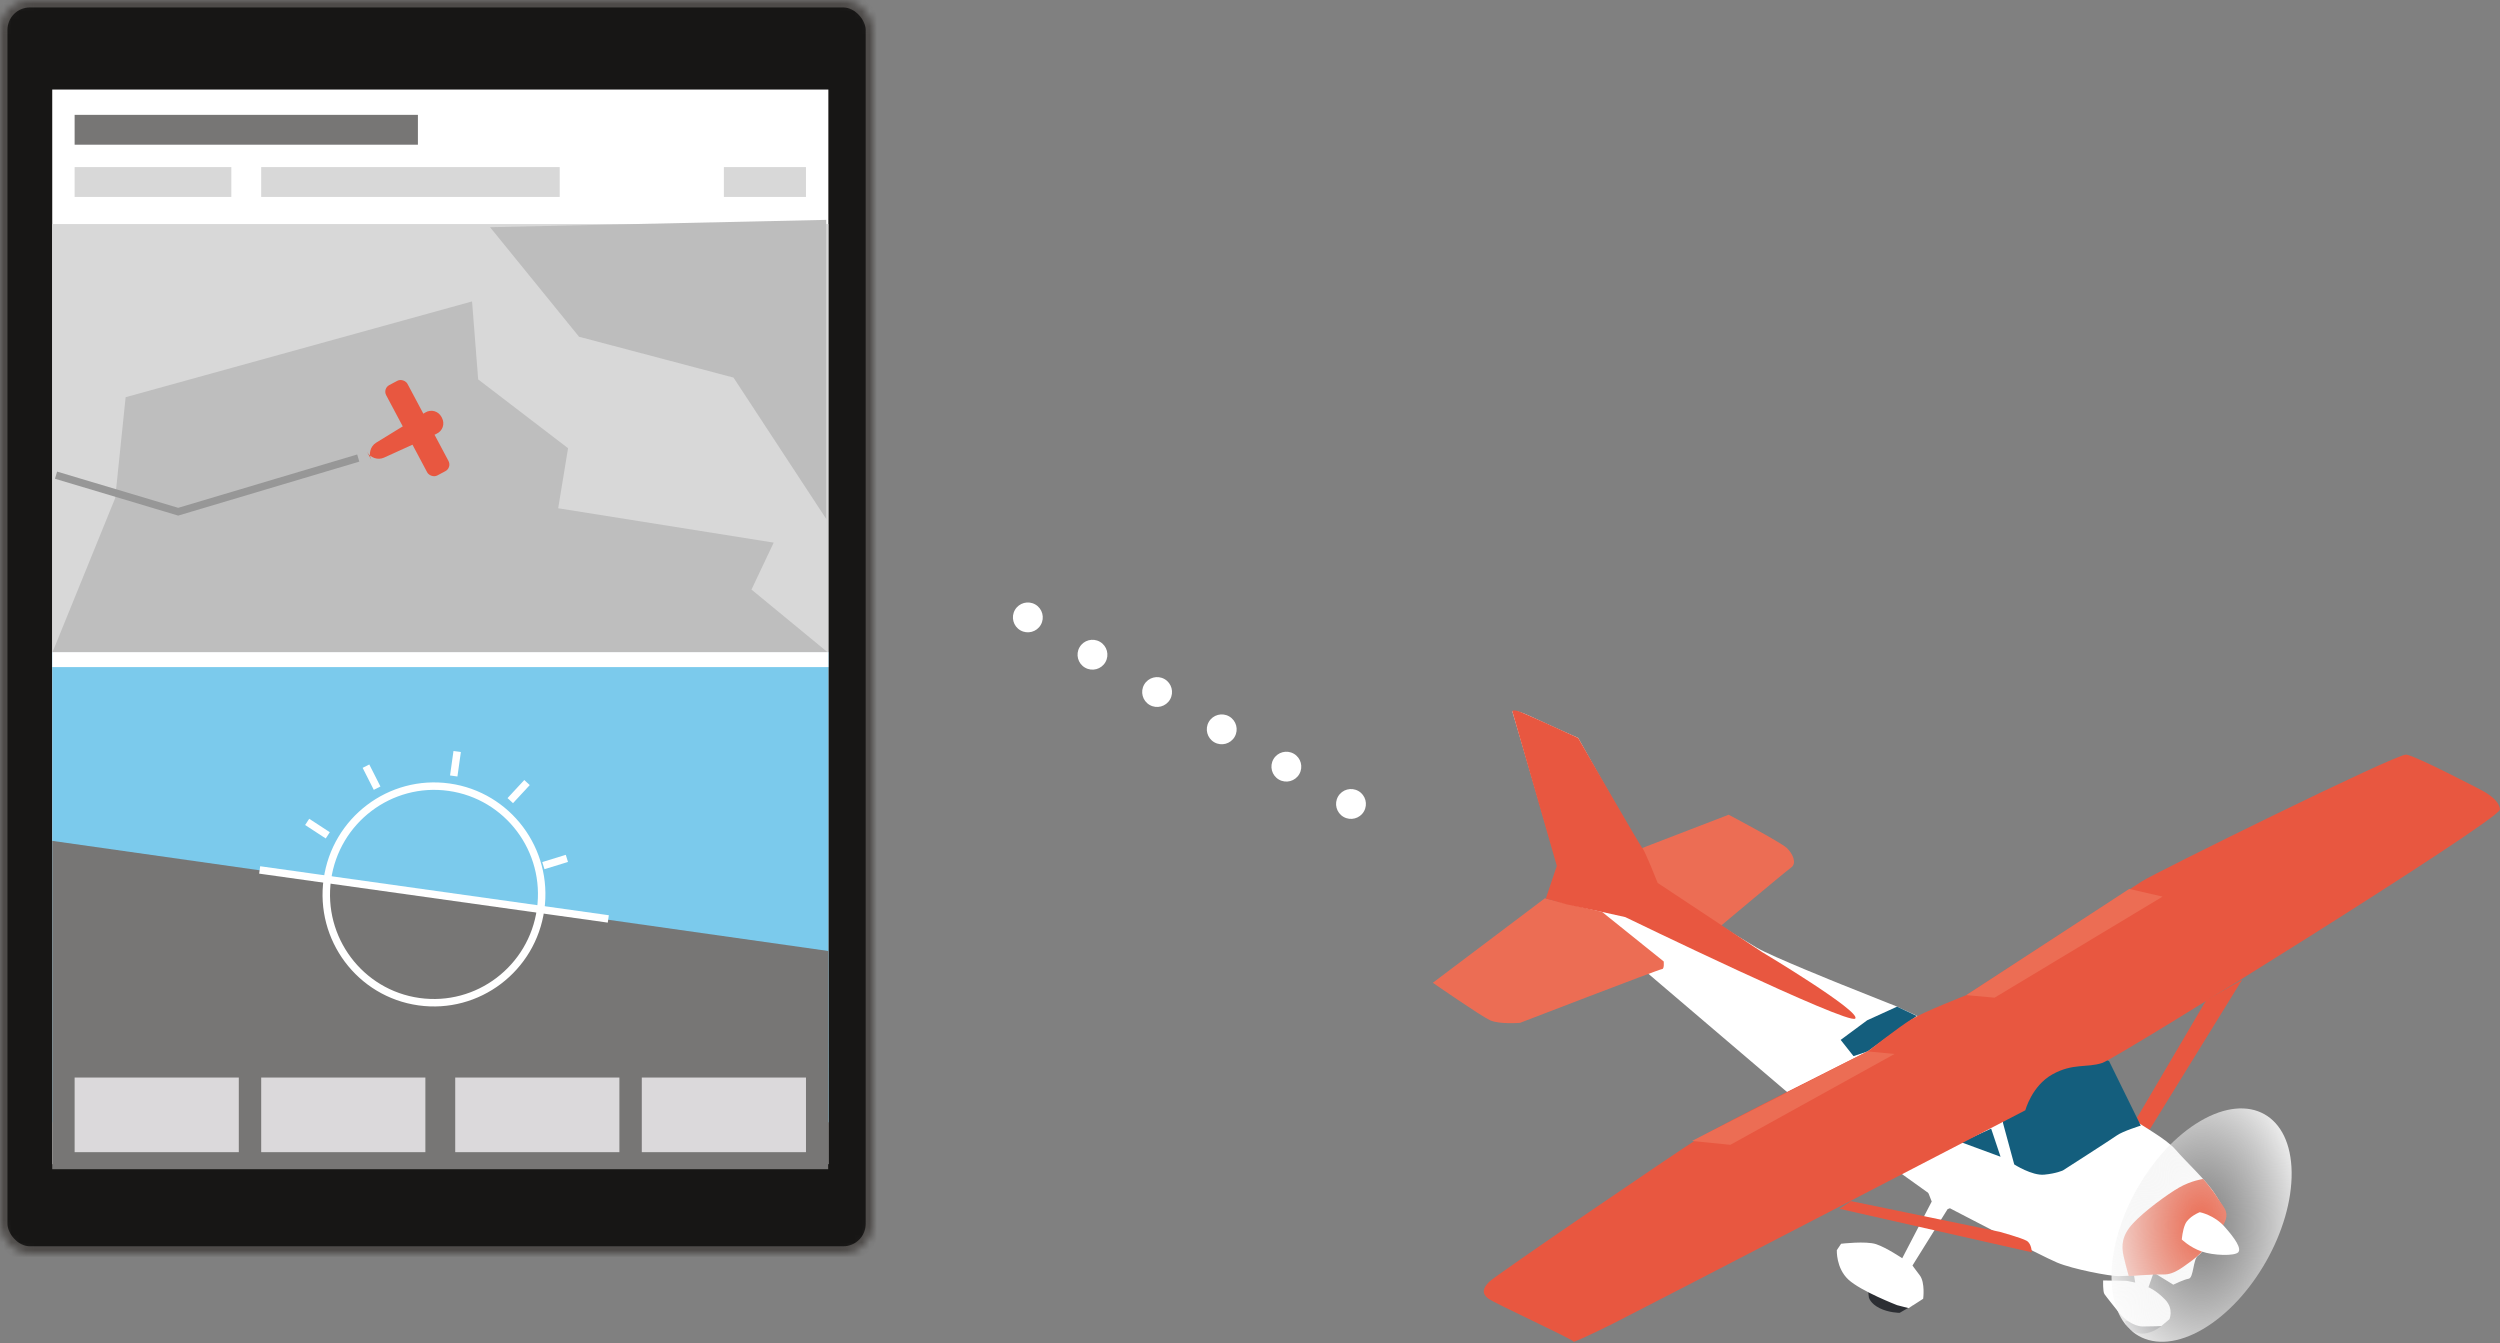 <svg xmlns="http://www.w3.org/2000/svg" width="335" height="180" viewBox="0 0 335 180" xmlns:xlink="http://www.w3.org/1999/xlink">
  <rect x="0" y="0" width="335" height="180" fill="#808080" stroke="none"/>
  <defs>
    <radialGradient id="b" r="65.048%" fx="50%" fy="50%">
      <stop stop-color="#E0E0E0" stop-opacity="0" offset="0%"/>
      <stop stop-color="#FFFFFF" offset="100%"/>
    </radialGradient>
    <rect id="a" width="117" height="168" rx="4"/>
    <mask id="c" width="117" height="168" x="0" y="0" fill="white">
      <use xlink:href="#a"/>
    </mask>
  </defs>
  <g fill="none" fill-rule="evenodd">
    <g transform="translate(192 95)">
      <path fill="#2C2E33" d="M58.43 78.863C58.43 78.863 58.602 79.663 59.862 80.292 61.122 80.921 62.555 80.921 62.555 80.921L64.331 79.892 61.294 77.035 58.316 77.892 58.43 78.863M92.743 82.064C92.743 82.064 92.973 83.378 94.577 83.664 96.181 83.949 97.613 82.692 97.613 82.692L96.295 81.264 92.743 82.064"/>
      <polyline fill="#E85740" points="96.066 56.347 108.44 36.289 103.628 39.032 94.348 54.804 94.863 55.833 96.066 56.347"/>
      <path fill="#FFFFFF" d="M28.413,35.088 L17.185,25.945 L16.383,25.259 L16.956,21.716 L10.655,0.343 C10.655,0.343 10.999,3.37507799e-14 13.175,1.029 C15.352,2.057 19.477,3.886 19.477,3.886 C19.477,3.886 25.892,15.43 26.924,17.03 C27.955,18.63 28.836,21.908 30.132,23.316 C31.427,24.724 41.474,30.86 43.422,32.002 C45.369,33.146 54.764,36.917 54.764,36.917 L62.211,39.889 C62.211,39.889 93.03,54.119 93.946,54.976 C94.863,55.833 98.186,57.49 99.561,59.09 C100.935,60.691 103.685,63.205 104.831,65.034 C105.976,66.863 106.664,67.962 105.862,68.991 C105.06,70.02 103.227,72.806 102.539,73.263 C101.852,73.72 101.967,76.235 101.279,76.349 C100.592,76.463 99.217,77.149 99.217,77.149 L96.811,75.663 C96.811,75.663 93.03,76.006 91.884,76.006 C90.739,76.006 85.812,75.092 83.635,74.177 C81.459,73.263 69.2,66.863 69.2,66.863 L47.317,51.204 L28.413,35.088 Z"/>
      <path fill="#EC6D54" d="M15.009 25.373L22.685 27.202 30.934 33.831C30.934 33.831 31.048 34.86 30.704 34.86 30.361 34.86 11.686 42.061 11.686 42.061 11.686 42.061 8.936 42.289 7.676 41.718 6.416 41.146 0 36.689 0 36.689L15.009 25.373zM28.07 18.63L39.641 14.172C39.641 14.172 46.614 17.858 47.432 18.63 48.249 19.402 48.806 20.687 48.005 21.259 47.202 21.83 38.495 29.145 38.495 29.145L30.132 25.945 27.267 20.344 28.07 18.63"/>
      <path fill="#E85740" d="M25.778,27.888 C25.778,27.888 55.705,42.403 56.597,41.489 C57.49,40.575 44.109,32.574 44.109,32.574 L30.132,23.316 C30.132,23.316 28.413,18.973 28.07,18.63 C27.726,18.287 19.477,3.886 19.477,3.886 C19.477,3.886 12.532,0.683 11.572,0.343 C10.613,0.003 10.655,0.343 10.655,0.343 L16.612,21.03 L15.141,25.398 L17.873,26.173 L22.685,27.202 L25.778,27.888 Z"/>
      <polyline fill="#145E7D" points="56.368 46.518 54.649 44.346 58.201 41.718 62.211 39.889 64.846 41.146 58.258 45.889 56.368 46.518"/>
      <polyline fill="#145E7D" points="70.804 58.062 76.074 60.005 74.814 56.233 70.804 58.062"/>
      <path fill="#145E7D" d="M76.417,55.547 L77.907,61.033 C77.907,61.033 80.281,62.558 81.917,62.405 C83.552,62.252 84.437,61.833 84.437,61.833 C84.437,61.833 90.853,57.719 91.655,57.148 C92.457,56.576 94.863,55.833 94.863,55.833 L90.624,47.204 L87.187,45.489 L75.845,51.319 L76.417,55.547"/>
      <path fill="#FFFFFF" d="M63.758 80.292L65.705 79.035C65.705 79.035 65.992 76.863 65.247 75.892 64.502 74.92 64.273 74.577 64.273 74.577L68.971 67.034 70.116 66.52C70.116 66.52 69.429 65.091 67.882 64.691 66.335 64.291 66.335 64.691 66.335 64.691L66.851 66.005 62.898 73.606C62.898 73.606 60.779 72.177 59.404 71.72 58.029 71.263 54.707 71.663 54.707 71.663L54.134 72.52C54.134 72.52 54.019 74.92 55.681 76.463 57.342 78.006 62.211 79.892 62.211 79.892L63.758 80.292M89.822 76.577C89.822 76.577 89.765 78.064 89.994 78.406 90.223 78.749 91.598 80.464 92.056 81.035 92.515 81.607 93.832 82.749 95.149 82.749 96.467 82.749 97.613 82.692 97.613 82.692L98.701 81.778C98.701 81.778 99.331 80.406 98.128 79.149 96.925 77.892 95.894 77.492 95.894 77.492L96.639 75.377 93.889 75.492 94.118 76.863 92.973 76.635 89.822 76.577"/>
      <path fill="#E85740" d="M18.904,84.807 C18.904,84.807 20.279,84.292 24.059,82.407 C27.84,80.521 79.396,53.776 79.396,53.776 C79.396,53.776 80.256,50.518 83.005,48.975 C85.755,47.432 87.645,48.118 89.708,47.432 C91.77,46.747 142.982,14.858 142.982,13.487 C142.982,12.115 140.576,10.915 140.576,10.915 C140.576,10.915 131.712,6.27 130.437,6.115 C129.162,5.96 96.582,22.059 95.035,23.087 C93.488,24.116 71.491,38.346 71.491,38.346 C71.491,38.346 65.734,40.604 64.101,41.603 C62.468,42.603 58.258,45.889 58.258,45.889 C58.258,45.889 38.323,55.833 35.574,57.547 C32.824,59.262 8.421,75.892 7.562,76.749 C6.702,77.606 6.53,78.292 7.39,78.978 C8.249,79.663 18.35,84.233 18.904,84.807"/>
      <polyline fill="#EC6D54" points="39.87 58.405 61.867 46.232 58.258 45.889 34.714 57.89 39.87 58.405"/>
      <polyline fill="#EC6D54" points="75.272 38.689 97.785 25.145 93.316 24.116 71.491 38.346 75.272 38.689"/>
      <path fill="#E85740" d="M80.256,72.806 L54.478,66.977 L56.024,65.948 L75.959,70.063 C75.959,70.063 78.882,70.869 79.568,71.263 C80.255,71.657 80.256,72.806 80.256,72.806"/>
      <path fill="#EC6D54" d="M93.259,76.006 C93.259,76.006 92.915,74.863 92.572,73.377 C92.228,71.892 92.343,70.52 93.832,68.92 C95.321,67.32 98.415,65.034 100.019,64.119 C101.623,63.205 103.227,62.977 103.227,62.977 C103.227,62.977 104.385,64.279 105.289,65.72 C106.044,66.923 107.036,67.536 105.647,69.591 C104.876,70.733 103.084,72.92 101.823,73.834 C100.563,74.749 99.331,75.806 97.956,75.778 C96.238,75.742 93.259,76.006 93.259,76.006"/>
      <path fill="url(#b)" d="M102.848,55.219 C109.506,51.318 114.981,54.388 115.08,62.079 C115.179,69.775 109.856,79.189 103.189,83.1 C96.519,87.014 91.037,83.935 90.947,76.228 C90.857,68.526 96.186,59.121 102.848,55.219"/>
      <path fill="#FFFFFF" d="M102.768,67.434 C102.768,67.434 104.672,67.784 106.091,69.377 C107.509,70.97 108.382,72.291 107.924,72.806 C107.466,73.32 104.601,73.263 102.998,72.692 C101.394,72.12 100.362,71.091 100.362,71.091 C100.362,71.091 100.446,69.876 100.821,69.034 C101.279,68.005 102.768,67.434 102.768,67.434"/>
    </g>
    <use fill="#171615" stroke="#4E4B49" stroke-width="2" mask="url(#c)" xlink:href="#a"/>
    <polygon fill="#FFFFFF" points="7 12 111 12 111 156 7 156"/>
    <g transform="translate(7 15.39)">
      <rect width="104" height="57.368" y="14.632" fill="#D8D8D8"/>
      <rect width="104" height="63" y="72" fill="#7BCAEC"/>
      <polygon fill="#777675" points="0 97.286 104 112.045 103.973 141.286 0 141.286"/>
      <g stroke="#FFFFFF" transform="rotate(8 -570.278 259.71)">
        <ellipse cx="23.5" cy="19.488" rx="14.43" ry="14.512"/>
        <path d="M.412 19.488L46.588 19.488M23.912.594L23.912 2.902M33.474 3.317L32.158 5.208" stroke-linecap="square"/>
        <path d="M13.685,4.146 L12.368,6.037" stroke-linecap="square" transform="matrix(-1 0 0 1 26.053 0)"/>
        <path d="M40.01,12.439 L37.93,13.415" stroke-linecap="square"/>
        <path d="M7.852,12.439 L5.772,13.415" stroke-linecap="square" transform="matrix(-1 0 0 1 13.624 0)"/>
      </g>
      <rect width="22" height="10" x="3" y="129" fill="#DBD9DB"/>
      <rect width="22" height="10" x="28" y="129" fill="#DBD9DB"/>
      <rect width="22" height="10" x="54" y="129" fill="#DBD9DB"/>
      <rect width="22" height="10" x="79" y="129" fill="#DBD9DB"/>
      <rect width="46" height="4" x="3" fill="#777675"/>
      <rect width="21" height="4" x="3" y="7" fill="#D8D8D8"/>
      <rect width="40" height="4" x="28" y="7" fill="#D8D8D8"/>
      <rect width="11" height="4" x="90" y="7" fill="#D8D8D8"/>
      <polygon fill="#BEBEBE" points="9.835 37.834 56.256 25 57.075 35.451 69.121 44.67 67.796 52.717 96.675 57.322 93.7 63.611 104 72.094 0 72.094 8.435 51.355"/>
      <polygon fill="#BDBDBD" points="58.668 15.055 70.594 29.736 91.289 35.207 103.721 54.16 103.721 14.071"/>
      <g fill="#E85740" transform="rotate(-28 98.04 -58.628)">
        <rect width="3.235" height="13.714" x="5.824" y=".286" rx="1"/>
        <path d="M1.81188398e-13,8.04 C1.81188398e-13,7.123 0.739,6.333 1.647,6.276 L9.353,5.796 C10.263,5.739 11,6.437 11,7.347 L11,7.468 C11,8.381 10.261,9.076 9.353,9.019 L1.647,8.539 C0.737,8.482 1.81188398e-13,7.694 1.81188398e-13,6.776 L1.81188398e-13,8.04 Z"/>
      </g>
      <polyline stroke="#979797" points="41.004 45.988 16.877 53.18 .508 48.283"/>
      <rect width="104" height="2" y="72" fill="#FFFFFF" transform="matrix(1 0 0 -1 0 146)"/>
    </g>
    <path fill="#FFFFFF" d="M134.383,97.232 C133.278,97.232 132.383,96.337 132.383,95.232 C132.383,94.127 133.278,93.232 134.383,93.232 C135.487,93.232 136.383,94.127 136.383,95.232 C136.383,96.337 135.487,97.232 134.383,97.232 Z M144.383,97.232 C143.278,97.232 142.383,96.337 142.383,95.232 C142.383,94.127 143.278,93.232 144.383,93.232 C145.487,93.232 146.383,94.127 146.383,95.232 C146.383,96.337 145.487,97.232 144.383,97.232 Z M154.383,97.232 C153.278,97.232 152.383,96.337 152.383,95.232 C152.383,94.127 153.278,93.232 154.383,93.232 C155.487,93.232 156.383,94.127 156.383,95.232 C156.383,96.337 155.487,97.232 154.383,97.232 Z M164.383,97.232 C163.278,97.232 162.383,96.337 162.383,95.232 C162.383,94.127 163.278,93.232 164.383,93.232 C165.487,93.232 166.383,94.127 166.383,95.232 C166.383,96.337 165.487,97.232 164.383,97.232 Z M174.383,97.232 C173.278,97.232 172.383,96.337 172.383,95.232 C172.383,94.127 173.278,93.232 174.383,93.232 C175.487,93.232 176.383,94.127 176.383,95.232 C176.383,96.337 175.487,97.232 174.383,97.232 Z M184.383,97.232 C183.278,97.232 182.383,96.337 182.383,95.232 C182.383,94.127 183.278,93.232 184.383,93.232 C185.487,93.232 186.383,94.127 186.383,95.232 C186.383,96.337 185.487,97.232 184.383,97.232 Z" transform="scale(-1 1) rotate(-30 0 690.056)"/>
  </g>
</svg>
